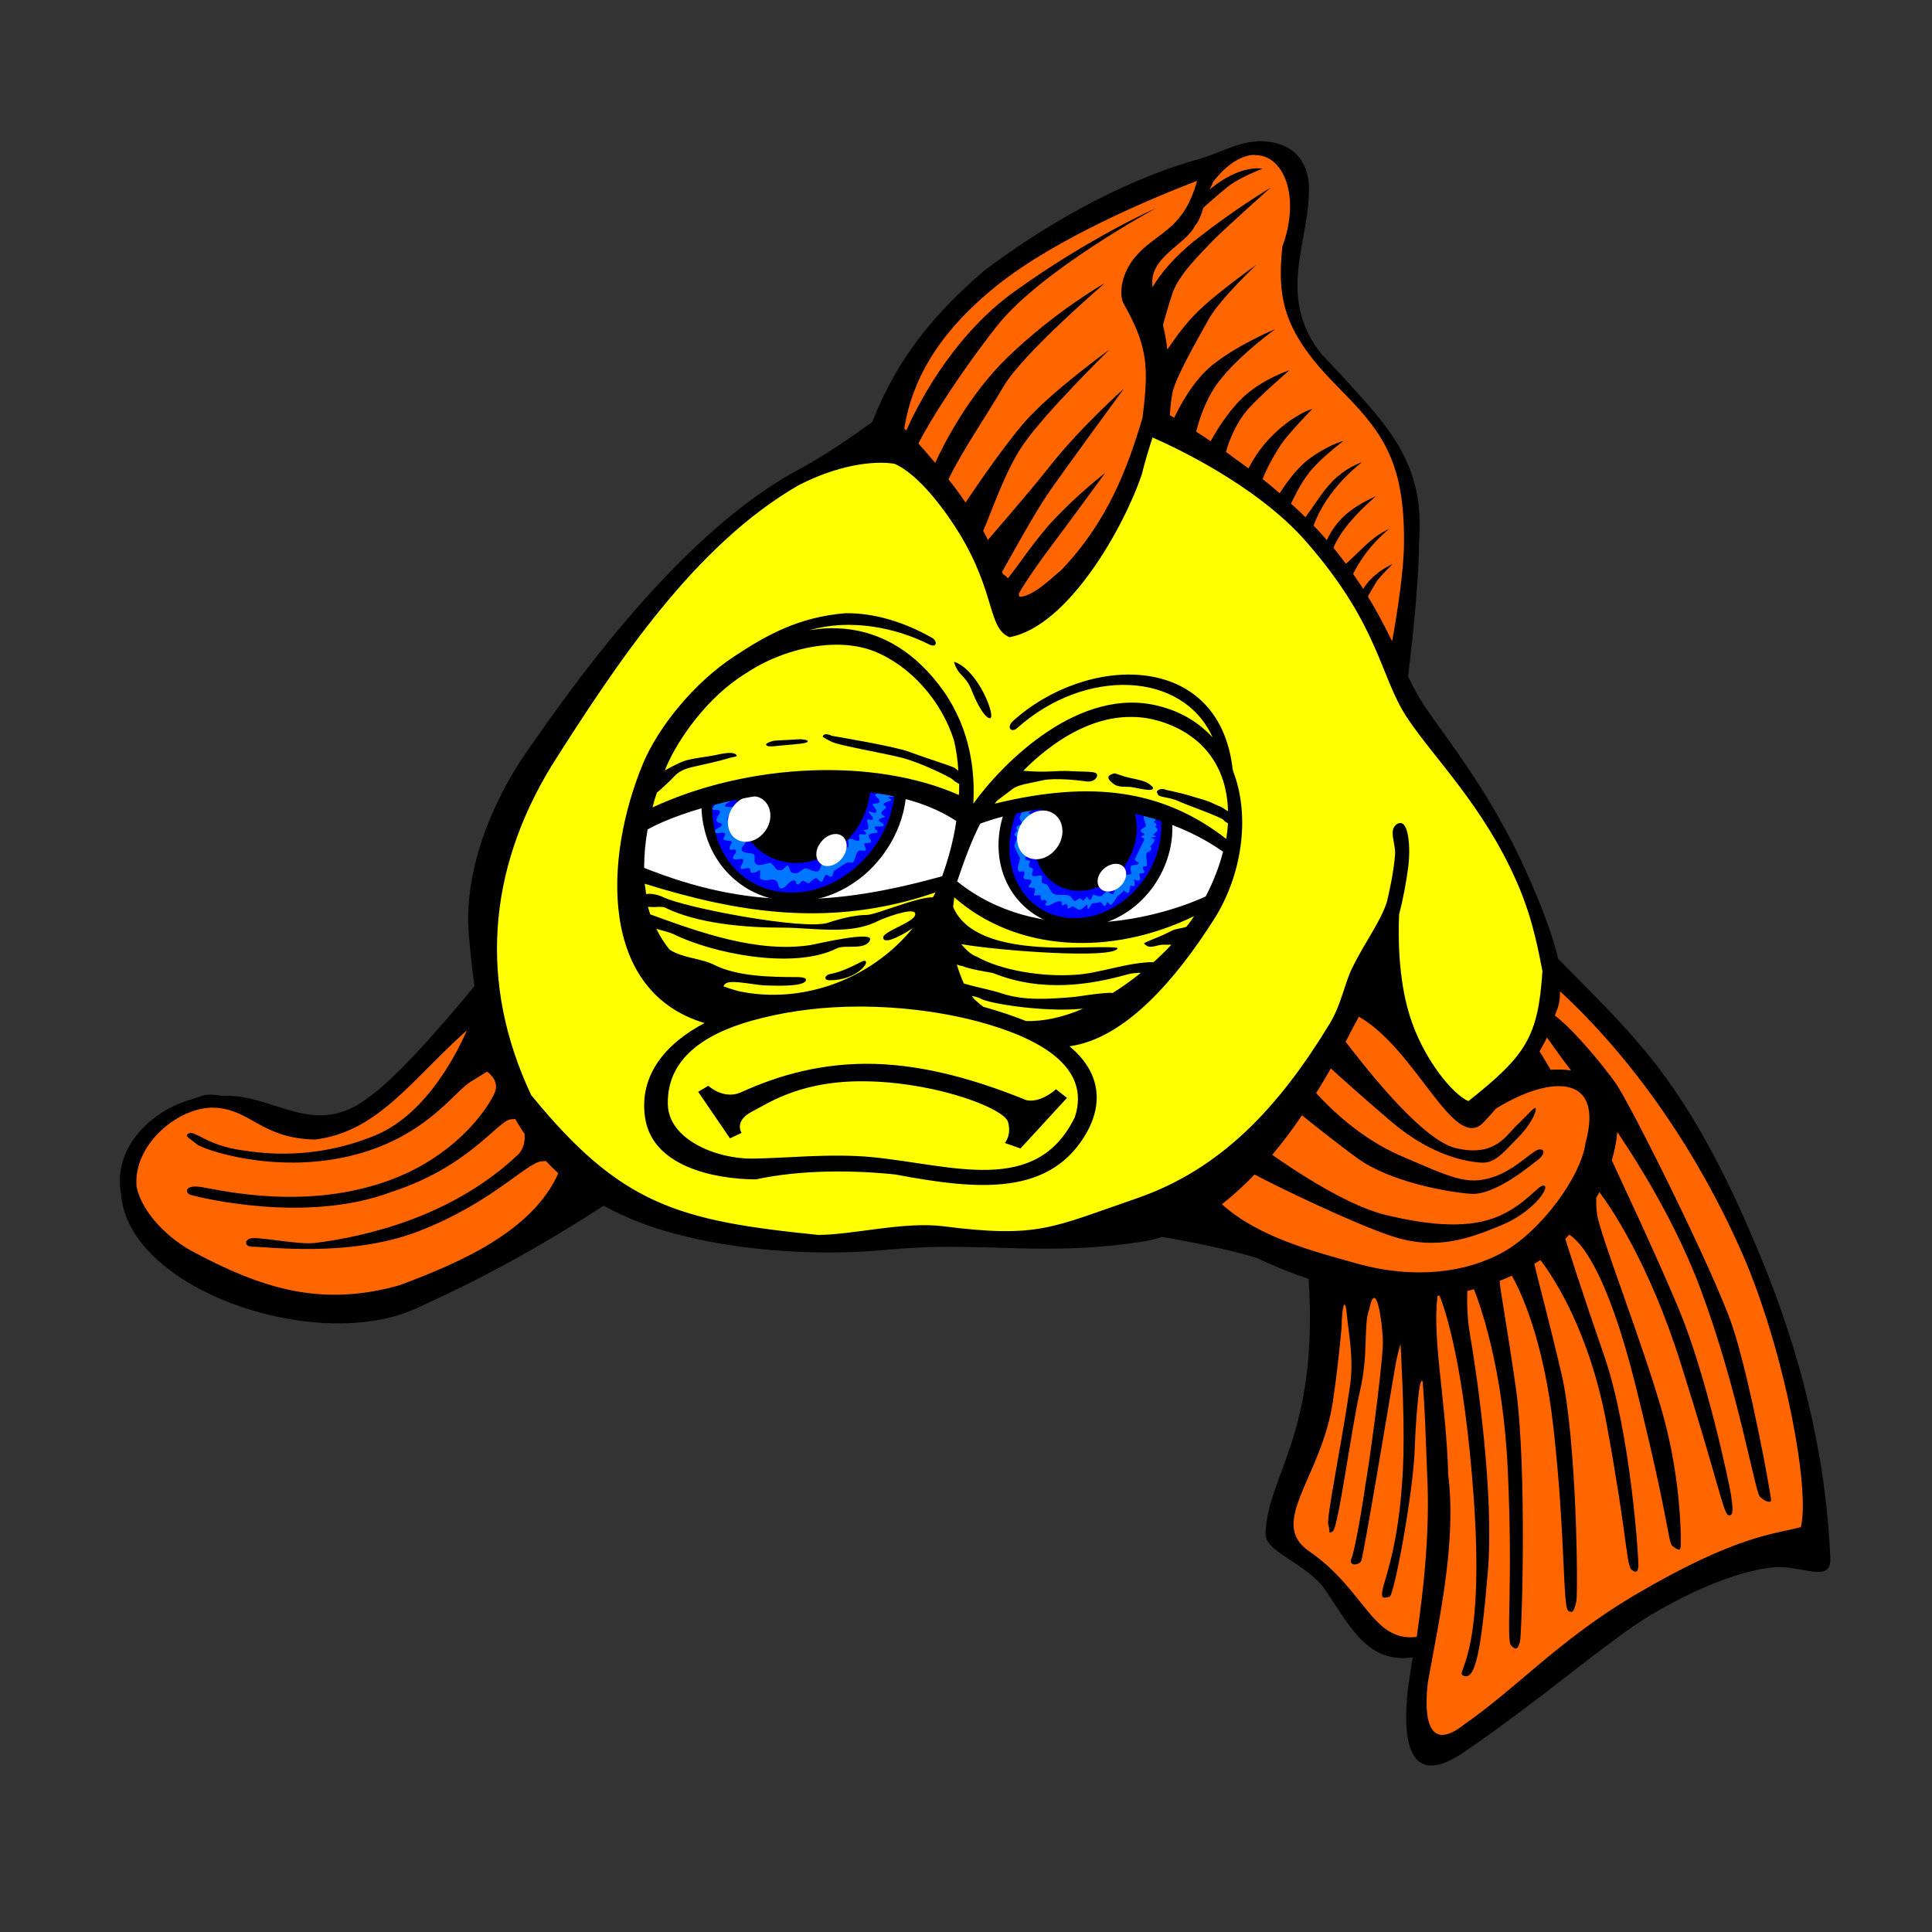 <?xml version="1.0" encoding="utf-8"?>
<!-- Generator: Adobe Illustrator 22.1.0, SVG Export Plug-In . SVG Version: 6.00 Build 0)  -->
<svg version="1.1"
	 id="svg2" inkscape:version="0.48.2 r9819" sodipodi:docname="—Ä–∏–±–∫–∞.svg" xmlns:cc="http://creativecommons.org/ns#" xmlns:dc="http://purl.org/dc/elements/1.1/" xmlns:inkscape="http://www.inkscape.org/namespaces/inkscape" xmlns:ns1="http://sozi.baierouge.fr" xmlns:rdf="http://www.w3.org/1999/02/22-rdf-syntax-ns#" xmlns:sodipodi="http://sodipodi.sourceforge.net/DTD/sodipodi-0.dtd" xmlns:svg="http://www.w3.org/2000/svg"
	 xmlns="http://www.w3.org/2000/svg" xmlns:xlink="http://www.w3.org/1999/xlink" x="0px" y="0px" viewBox="0 0 125 125"
	 style="enable-background:new 0 0 125 125;" xml:space="preserve">
<rect x="0" y="0" width="125" height="125" fill="#333333" stroke="none"/>
<style type="text/css">
	.st0{fill:#FF6600;stroke:#000000;}
	.st1{fill:#FFFF00;stroke:#000000;}
	.st2{fill:#FFFFFF;stroke:#000000;}
	.st3{fill:#0000FF;}
	.st4{opacity:0.465;fill:#00FFFF;enable-background:new    ;}
	.st5{fill:#FFFFFF;}
</style>
<sodipodi:namedview  bordercolor="#666666" borderopacity="1.0" id="base" inkscape:current-layer="g4109" inkscape:cx="311.61224" inkscape:cy="754.3246" inkscape:document-units="px" inkscape:guide-bbox="true" inkscape:pageopacity="0.0" inkscape:pageshadow="2" inkscape:window-height="746" inkscape:window-maximized="1" inkscape:window-width="1366" inkscape:window-x="1280" inkscape:window-y="0" inkscape:zoom="1.3484869" pagecolor="#ffffff" showgrid="false" showguides="true">
	</sodipodi:namedview>
<g id="layer1" inkscape:groupmode="layer" inkscape:label="Layer 1">
	<g id="g4109" transform="matrix(.187 0 0 .187 -590.01 264.13)">
		<path id="path4174" inkscape:connector-curvature="0" class="st0" d="M3626.1-1073.2c0,0,28.5,43.4,35.4,44.7
			c6.8,1.2,21.1-13.6,21.1-13.6s11.2-20.5,11.2-27.3c0-6.8-1.2-9.3,0-6.8c1.2,2.5,54,42.2,72.6,109.2c18.6,67,16.1,89.3,16.1,89.3
			s-32.3,0.6-78.8,34.7c-46.5,34.1-51.5,42.8-54.6,37.2c-3.1-5.6,0.6-35.4-1.9-36c-2.5-0.6-11.8,1.9-19.8-8.1
			c-8.1-9.9-19.2-23.6-25.4-27.9c-6.2-4.3,0-15.5,5.6-38.5s5-58.3,5-58.3s-34.1-10.5-41.6-14.9c-7.4-4.3-5.6-6.8-2.5-8.7
			s32.3-22.3,44.7-47.1C3625.5-1070.1,3626.1-1073.2,3626.1-1073.2L3626.1-1073.2z"/>
		<path id="path4166" inkscape:connector-curvature="0" sodipodi:nodetypes="cssscsccccssscssc" class="st1" d="M3455.6-1261.1
			c0,0-49.6,22.3-74.4,54.6c-24.8,32.3-73.2,96.8-58.3,140.2c14.9,43.4,18.6,64.5,62,75.7c43.4,11.2,89.3,6.2,89.3,6.2
			s59.5,8.7,89.3-12.4c29.8-21.1,65.7-71.9,65.7-71.9l28.5,39.7l8.7,1.2l16.1-16.1c0,0,17.4-28.5,1.2-62
			c-16.1-33.5-37.2-53.3-44.7-73.2c-7.4-19.8-18.3-37.9-48.4-64.5c-16-14.2-36-24.8-36-24.8s-29.8,63.3-40.9,67
			c-11.2,3.7-16.1-6.2-24.8-27.3C3480.4-1249.9,3455.6-1261.1,3455.6-1261.1L3455.6-1261.1z"/>
		<path id="path4170" inkscape:connector-curvature="0" class="st0" d="M3459.9-1261.1c2.5-2.5,6.2-37.8,44-59.5
			c37.8-21.7,80.6-40.3,80.6-40.3s17.4-3.7,18.6,8.1c1.2,11.8-7.4,45.3,1.2,55.2c8.7,9.9,34.1,31.6,37.2,54
			c3.1,22.3-2.5,64.5-2.5,64.5s-19.2-41.6-39.7-57.1c-20.5-15.5-46.5-30.4-46.5-30.4s-6.2,31.6-20.5,46.5
			c-14.3,14.9-28.5,21.7-28.5,21.7s-5.6-23.6-18.6-38.5C3472.3-1251.8,3459.9-1261.1,3459.9-1261.1L3459.9-1261.1z"/>
		<path id="path4168" inkscape:connector-curvature="0" class="st2" d="M3374.9-1128.4c0,0,30.4-14.9,63.9-13.6
			c33.5,1.2,52.1,11.8,52.1,11.8s34.7-8.7,53.3-5s37.8,17.4,37.8,17.4l-7.4,18c0,0-29.2,11.8-48.4,9.9c-19.2-1.9-44-15.5-44-15.5
			s-39.1,8.1-55.8,7.4s-53.3-12.4-53.3-12.4L3374.9-1128.4z"/>
		<path id="path4176" class="st3" d="M3428.8-1142c-12.7,0.1-22.9,2.9-29.3,5.1c-0.4,15,7.4,28.5,20.4,33.1
			c16.9,6,36.3-5.2,43.2-24.9c1.2-3.4,1.9-6.8,2.3-10.2c-5.9-0.6-14.7-1.4-27.2-2.6C3435-1141.8,3431.8-1142,3428.8-1142z"/>
		
			<path id="path4208" inkscape:connector-curvature="0" sodipodi:nodetypes="ccccccccccccccccccccccccccccccccccccccccccccccccccccccccccccccccccccccccccccccccccc" class="st4" d="
			M3404.1-1137.1c0.9,0.5,3.9,0.4,4.3,1.2c0.2,0.5-3.3,1.9-2.2,2.5c0.5,0.3,3.6-0.1,3.6,0.6c0,1.2-3.9,2.3-2.8,4.5
			c0.3,0.6,4.5,0.4,3.9,1.6c-2.4,4.8,1.5,3.4,2.2,5c0.6,1.2-2,2-1.2,3.6c0.5,0.9,3,0.7,3.9,1.1c1.1,0.6-0.4,2.9,1.2,3.7
			c1.5,0.7,5.5-1.4,5-0.3c1.4,0.7,1.2,2.6,3.6,2.2c0.3-0.1,1.8-1.7,2-1.6c1,0.5,0.5,2.1,1.6,2.5c2,0.7,2.6-0.6,4.2-1.4
			c1-0.5,3.1,1.3,4.7,0.9c1-0.2,1-2.9,1.9-2.9c0.6,0,1.7,1.6,2.3,0.3c0.3-0.6-0.5-2.9,0.2-3.3c0.8-0.4,2,0.6,2.8,0.2
			c1-0.5-0.5-2.5,0.3-2.9c0.8-0.4,2,0.7,2.8,0.3c0.9-0.4-0.3-2.4,0.5-2.8c1.1-0.5,2.5,0.9,3.4,0.5c0.6-0.3-0.3-1.9,0.3-2.2
			c0.5-0.2,1.9,0.4,2.2-0.2c0.2-0.5-0.9-0.9-0.9-1.2c0-0.2,1.4-0.1,1.6-0.5c0.4-0.8-0.6-2.5-0.3-3.1c0.3-0.6,1.5,0.5,1.9-0.2
			c0.5-1-1.7-2.1-1.4-2.6c0.2-0.4,2.3,0.8,2.6,0.2c0.5-1.1-1.5-2.3-1.2-2.8c0.3-0.5,3.1,0.2,2.2-1.6c-0.3-0.6-1.4-1.1-1.4-1.7
			c0-0.4,3-0.4,2.3-1.7c-0.1-0.3-1.8-0.7-1.6-1.2c0.9-1.8,5.3,0.7,5.7,1.6c0.5,0.9-1.2,0.7-1.2,1.1c0,0.2,2.2,0.9,0.9,0.9
			c-3.1,0-0.5,0.7-0.5,1.2c0,0.2-2.4,0.8-2.6,1.2c-0.3,0.6,0.8,0.8,0.8,1.2c0,0.9-3.2,1.8-0.6,3.1c1,0.5-1.9,0.6-1.9,1.4
			c0,0.6,1.7,1.1,1.7,1.7c0,1.2-4.8-0.5-2.6,1.7c1.6,1.6-1.3,0.6-2.5,1.7c-0.9,0.9,2.5,2.8-0.6,2.8c-2.3,0-0.1,1.4-0.6,2.5
			c-0.3,0.5-1.9-0.1-2.3,0.2c-0.9,0.5-1.4,3-1.9,3.9c-0.3,0.5-1.7-0.1-2.2,0.2c-0.5,0.2-4.3,2.7-4.5,2.9c-0.4,0.4-0.2,1.5-0.8,1.9
			c-0.8,0.4-1.3-0.6-1.9-0.6c-0.5,0-1.1,2-1.4,2.3c-0.7,0.7-1.6-1.4-2.3-1.1c-3.3,1.7-1,2.5-4.2,0.9c-0.6-0.3-1.4,1.6-2.2,1.2
			c-0.5-0.2-0.2-1-0.6-1.2c-1.9-1-3.5,3.4-5.3,2.5c-0.9-0.5-0.4-2.1-1.4-2.6c-2.2-1.1-2.1,0.6-5.3-0.5c-0.6-0.2,0.2-3.1-0.3-3.1
			c-0.4,0-1,0.7-1.6,0.8c-3,0.4-0.8-0.8-2-1.4c-0.7-0.4-2.2,0.4-2.8,0.2c-1-0.5,1.5-2.9,0.5-3.4c-0.6-0.3-2.9,0.5-3.3-0.2
			c-0.4-0.9,1.4-1.9,0.9-2.9c-0.2-0.5-1.4,0-1.9-0.2c-0.8-0.3,0.5-2.2,0.5-2.5c0-0.9-2.4-0.3-2.8-1.1c-0.3-0.6,0.8-1.3,0.5-1.9
			c-0.5-0.9-3.2,0.3-3.6-0.5c-0.5-1.1,2.5-1.7,2.5-2.6c0-0.7-1.4-0.5-1.7-1.1c-0.8-1.5,1.5-2.6,0.9-3.7c-0.3-0.7-2.2,0-2.5-0.6
			c-0.2-0.4,1.2-1.8,1.4-2.2c0.3-0.6-1.9-0.9-1.4-1.4C3402.2-1136.8,3405-1137.2,3404.1-1137.1"/>
		<g id="g4087" transform="translate(4614.5)">
			<path id="path4089" inkscape:connector-curvature="0" d="M-1149.7-1138.5c-0.5,5.4-2.2,10.9-5.2,16c-5,8.5-12.6,14.5-20.6,17.2
				s-16.5,2.2-23.5-1.8c-7-4-11.7-10.9-13.3-19.2c-0.7-3.6-0.9-7.4-0.4-11.2c-1.4,0.4-2.7,0.8-3.9,1.1c-0.2,3.3,0,6.6,0.7,9.7
				c1.8,9,7.1,17.1,15.6,22c8.5,4.8,18.3,5.2,27.1,2.3c8.8-3,16.7-9.3,21.9-18.2c3.3-5.6,5.1-11.6,5.5-17.5
				C-1147.1-1138.2-1148.2-1138.4-1149.7-1138.5L-1149.7-1138.5z"/>
			<path id="path4091" inkscape:connector-curvature="0" d="M-1182.1-1142.6c-8.1,0-15.5,0.8-21.8,1.9c-2,9.7,1.7,19.5,9.9,24.2
				c10.7,6.1,25,1.2,32-10.8c2.6-4.5,3.8-9.3,3.8-14c-5.3-0.5-11.5-1-18.4-1.2C-1178.4-1142.5-1180.3-1142.6-1182.1-1142.6
				L-1182.1-1142.6z"/>
			
				<path id="path4093" sodipodi:cx="-455.20905" sodipodi:cy="-189.11702" sodipodi:rx="111.97655" sodipodi:ry="181.18187" sodipodi:type="arc" class="st5" d="
				M-1195.2-1124.2c-3,3.4-7.6,4-10.4,1.3c-2.7-2.7-2.6-7.6,0.4-11.1s7.6-4,10.4-1.3C-1192-1132.5-1192.2-1127.6-1195.2-1124.2z"/>
			
				<path id="path4095" sodipodi:cx="-455.20905" sodipodi:cy="-189.11702" sodipodi:rx="111.97655" sodipodi:ry="181.18187" sodipodi:type="arc" class="st5" d="
				M-1167.9-1115.7c-2,2.7-5.4,3.7-7.4,2.2c-2.1-1.5-2.2-4.8-0.1-7.5c2-2.7,5.4-3.7,7.4-2.2
				C-1166-1121.8-1165.9-1118.4-1167.9-1115.7z"/>
		</g>
		<path id="path4180" class="st3" d="M3526.1-1136.7c-9.8,0.1-18,2.6-22.9,4.3c-4,16.7,3.1,33.4,16.8,38.4
			c14.8,5.4,31.7-4.7,37.8-22.6c1.5-4.4,2.2-8.9,2.2-13.2c-5.5-1.9-13.5-4.2-23.5-6.1C3533-1136.5,3529.4-1136.7,3526.1-1136.7z"/>
		<path id="path4230" inkscape:connector-curvature="0" class="st4" d="M3511.3-1133c2.5,0.9-0.2,0.9-0.2,2c0,0.2,1.5,0.2,1.8,0.7
			c0.3,0.6-1.1,1.7-1.3,2.2c-0.4,0.7,1,0.6,0.7,1.3c-0.4,0.7-2.6,1.6-2.6,2.4c0,0.4,1.6,0.3,1.8,0.7c0.3,0.7-1.3,4-1.8,4.8
			c-0.2,0.3,1.7,0.4,0.4,2.9c-0.8,1.5,1.1,1.1,1.5,1.5c0,0-0.7,1.3-0.4,1.8c0.3,0.6,1,0.3,1.3,0.9c0.3,0.5-0.8,2,0,2.4
			c0.8,0.4,2.3-0.4,3.1,0c0.3,0.2-0.3,1.7,0,2.2c0.3,0.6,1.1,0.4,1.5,0.7c1,0.5,1.4,2.7,2.6,3.3c1.6,0.8,3.9-0.1,5.5,0.7
			c0.8,0.4,1,1.4,1.8,1.8c0.2,0.1,1.2-0.9,1.8-0.9c0.5,0,0.8,0.9,1.3,0.7c0.3-0.2,0.9-1.3,1.1-1.3c0,0,0.7,1.1,1.1,1.1
			c0.6,0,0.7-1.8,1.1-1.8c0.7,0,1.9,0.9,2.9,0.4c0.3-0.1,1.3-1.5,1.8-1.5c0.5,0,1.6,1.2,2.2,0.9c0.2-0.1,1.5-4.7,2-5.7
			c0.7-1.4,3-0.7,4.2-1.3c0.3-0.1-0.8-2.3,0.2-2.9c0.4-0.2,2.4-0.1,2.4-0.9c0-0.3-1.6-0.7-1.3-1.3c1.1-2.3,1.5-3.3,3.1-6.4
			c0.5-1-0.9-1-0.9-1.3c0-0.5,1.1-0.4,1.1-0.9c0-0.5-1.3-0.6-1.3-1.1c0-0.8,1.4-1.1,1.8-1.8c0.3-0.6-2.5-3.9,1.1-5.7
			c1.3-0.6,1.9,2.5,2.2,3.1c0.4,0.8-0.9,1.3-0.7,1.3c0.4,0,1.6,1,0.9,1.3c-0.8,0.4,1.3,0.9,0.2,2c-0.2,0.2-1.1,0.9-1.1,1.1
			c0,0.3,1.4,0.3,0.7,0.7c-0.2,0.1-1.5,0.2-1.5,0.4c0,0.1,1,0.2,1.1,0.4c0.4,0.8-1.3,2.6-1.5,2.4c-0.1-0.1,0.8,0.6,0.4,1.3
			c-0.3,0.7-1.3,0.6-1.5,1.1c-0.5,1.1,0.4,3.5,0,4.4c-0.3,0.5-1-0.1-1.3,0.4c-0.4,0.8,1.2,1.6,0,2.2c-0.2,0.1-1.3-0.2-1.3,0.2
			c0,0.4,0.5,1.4,0.2,2c-0.3,0.6-1.5,0.2-2-0.2c-0.3-0.3,0.7,2,0,2.4c-0.4,0.2-0.8-0.2-1.1-0.2c-0.4,0-0.3,2.3-0.9,2.6
			c-0.3,0.1-1.3-0.6-1.3-0.7c0-0.8-1.2,1.2-2,1.5c-0.9,0.4-1.9,3.3-2.9,3.3c-0.4,0-0.6-1.1-1.1-0.9c-0.3,0.2-0.3,1.3-0.9,1.3
			c-0.6,0-1-1.7-1.8-1.3c-0.8,0.4-1.9,0.2-2.4,0.4c-0.5,0.3-1.2,2-1.5,2c-0.5,0,0.1-1.5-0.4-1.5c-0.4,0-1.4,1.3-1.8,1.5
			c-1.2,0.6-2-0.5-2.9-0.9c-0.7-0.3-1.2,0.7-1.8,0.7c-0.4,0-0.1-0.8-0.2-1.1c-0.6-1.2-1.3,0.2-1.8,0c-0.5-0.3,0.1-1-0.4-1.3
			c-1.5-0.7-4,1.9-5.3,1.3c-0.7-0.4,0.5-0.8,0.2-1.3c-1-2-2,1.6-2-2.2c0-0.1-2,0.1-2.2,0c-0.5-0.2,0.6-1.5,0.2-2.2
			c-0.3-0.6-2.2-0.3-2.2-0.7c0-0.6,1.3-1.3,0.9-2.2c-0.4-0.9-2.2,0.1-2.6-0.9c-0.3-0.6,0.6-1.3,0.2-2c-0.3-0.7-1.6,0.2-2-0.4
			c-0.8-1.7,1-3.8,0.4-4.8c-0.4-0.7-2-3.7-1.8-4.2c2.1-4.3-0.7-2.3,0.2-4.2c0.1-0.2,0.9-0.5,0.9-0.7c0-0.4-0.7-0.7-0.4-1.3
			c0.4-0.7,1.5-0.6,1.8-1.1c0.4-0.8-0.7-1.2-0.7-1.8c0-1,0.9-2.1,0.9-2.6c0-0.7-1.7-0.6-1.1-1.8
			C3508.1-1134.4,3510.9-1133.2,3511.3-1133L3511.3-1133z"/>
		<g id="g4097" transform="translate(4614.5)">
			<path id="path4099" inkscape:connector-curvature="0" d="M-1106.4-1134.1c-1.8,0.4-3.4,0.7-4.9,1.1c-2.6,6.3-3.2,13-2,19.1
				c1.5,7.6,6,14.5,13.3,18.7c7.3,4.1,15.6,4.5,23,2c7.4-2.5,14.1-7.8,18.5-15.4c3.9-6.8,5.4-14.2,4.5-21.1
				c-1.2-0.4-2.4-0.8-3.8-1.2c0.9,6.5-0.4,13.8-4.2,20.3c-4.2,7.1-10.5,12.1-17.2,14.4c-6.7,2.3-13.7,1.8-19.4-1.4
				c-5.8-3.3-9.6-9-11-15.9C-1110.8-1120-1109.9-1127.4-1106.4-1134.1L-1106.4-1134.1z"/>
			<path id="path4101" inkscape:connector-curvature="0" d="M-1089.1-1137.6c-2.2,0-4.2,0.1-6,0.3c-1.4,1.4-2.7,3.1-3.7,4.9
				c-5.4,9.6-3.1,21.2,5.1,26.1c8.2,4.8,19.3,1,24.7-8.6c3.6-6.4,3.8-13.7,1.1-19.3c-2.7-0.7-5.6-1.4-9-2
				C-1081.6-1137.2-1085.7-1137.6-1089.1-1137.6L-1089.1-1137.6z"/>
			
				<path id="path4103" sodipodi:cx="-455.20905" sodipodi:cy="-189.11702" sodipodi:rx="111.97655" sodipodi:ry="181.18187" sodipodi:type="arc" class="st5" d="
				M-1094.3-1118.4c-3.2,3.7-8.1,4.3-11.1,1.4c-2.9-2.9-2.7-8.2,0.4-11.8c3.2-3.7,8.1-4.3,11.1-1.4
				C-1090.9-1127.3-1091.1-1122-1094.3-1118.4z"/>
			
				<path id="path4105" sodipodi:cx="-455.20905" sodipodi:cy="-189.11702" sodipodi:rx="111.97655" sodipodi:ry="181.18187" sodipodi:type="arc" class="st5" d="
				M-1071.1-1106.5c-1.9,2.3-5.1,3.2-7,1.9c-2-1.3-2-4.2-0.1-6.5c1.9-2.3,5.1-3.2,7-1.9C-1069.3-1111.8-1069.2-1108.9-1071.1-1106.5
				z"/>
		</g>
		<path id="path4172" inkscape:connector-curvature="0" class="st0" d="M3320.3-1066.4c0,0-32.9,42.8-50.9,43.4
			c-18,0.6-34.7-12.4-44-9.9c-9.3,2.5-36,20.5-24.2,40.3c11.8,19.8,39.1,31.6,62.6,32.9c23.6,1.2,89.3-24.2,89.9-38.5
			c0.6-14.3-16.1-24.8-22.9-39.1C3324.1-1051.5,3320.3-1066.4,3320.3-1066.4L3320.3-1066.4z"/>
		
			<path id="path4107" inkscape:connector-curvature="0" sodipodi:nodetypes="ccscccssccccccsssscccsccccscccscsccccscccscccccsccccccccccccscsccscsccscsccscsccsscsccsscscccscsccccccscccsscsccscscscscsccscsccscsccccccscccscccsccssscccccccccccccscccccscscccscsscsscccccsscscsssccccsssssscccccsscscscssscssssccccsssssscsccsssccsssssscsscccssccccscccssscccscssssscccccsscccscssscccsssssccssssccccsccccccccccccccccccccccscssccsscsccsscsccssssccsccssccscsscccsscsscccsccscccsccccscscccsssccsscssccssssssccsscsssccccsscssscssssssccccsssscccscsccccccccscccccssscccccscccccscsccccccccscccscscc" d="
			M3591.6-1363.6c-0.6,0-1.3,0-1.9,0.1c-6.8,0.4-12.6,4-19.5,6c-28.6,8-55.6,24.4-74.7,38.8c-16.6,14.4-29.7,29.5-38.6,52.3
			c-9.1,6.5-16.7,11.6-24.3,15.8c-43.1,22.4-82.3,79.8-94.8,97.6s-22.5,42.1-20.4,64.6c0.5,5.8,1.1,11.5,1.9,17.1
			c-6,7.4-25.6,30.8-36.5,38.4c-19.1,14.9-32.6-1.3-50.8-0.4c-17.5-1.1-38.6,14.4-35,33.8c2.3,33.2,67,55.1,101.3,40.1
			c14.3-6.5,35.9-16.6,65.7-35.9c5.1,2.8,10.7,5.3,17,7.4c24.3,8.1,55.5,10.2,80.4,7.9c16.7-1.5,23.2-1,29.1-1
			c12.9,0,34.3,2.1,59.5-1.8c2.4-0.4,4.8-0.9,7.2-1.7c7.7,1.3,22.5,4.1,32.9,7.3c6,2.9,12,5.3,17.8,7.2
			c3.5,53.7-14.1,67.7-14.9,87.9c-0.3,6.4,11.7,9.4,19.5,18.1c9.2,12.8,14.8,27.2,31.4,25c-0.5,3.5-1.1,7-1.6,10.5
			c-2.3,20.2,1,35.2,20,21.8c5.4-3.6,12.2-8.6,19.6-14.1c14.8-11,33.1-26.2,44.4-32.9c16.3-9.7,31.5-15.4,42.4-16.5
			c10.2-0.8,20.1,5.9,19.7-3.3c-1.6-37-10.8-71.8-23.8-103.4c-25.5-62-43.5-76.2-70.4-103.9c-1.6-7-4.8-16.1-10.4-28.7
			c-12.4-28.1-27.8-46.8-36.1-59.1c-1.8-2.7-3.5-6-5.4-9.8c0.3-2.5,3.8-30.3,3.8-46.5c2.2-27.3-11-40.4-27-57.8
			c-25-22.6-11.4-43-11.1-63.2C3608.5-1358,3600.9-1363.5,3591.6-1363.6L3591.6-1363.6z M3589.6-1358.8c9.7,0.1,15.6,14.3,9.2,31.7
			c-1.9,18.5,0.6,29.8,19.4,48.7c14.2,14.4,23,24.4,22.7,53.7c0,9.2-2.3,24.2-4.1,34.1c-2.4-4.8-5.1-10.1-8.4-15.5
			c0.9-1.5,2.1-3.6,2.8-4.8c0.9-1.7,5.8-6.4,5.8-6.4s-2.8,1.1-5.8,3.6c-2.2,1.8-3.7,3.8-4.4,5c-1.1-1.7-2.3-3.5-3.5-5.2
			c1.4-2.8,5-9.4,12.5-15.6c-6.7,3.2-9.9,7.7-15,12.1c-1.4-1.8-2.8-3.7-4.3-5.5c1.2-3.1,4.6-9.1,14.7-17.9c-8.9,4.1-13.5,8-17,15.2
			c-0.8-0.9-1.6-1.8-2.4-2.7c-0.7-0.8-1.5-1.6-2.2-2.3c1.6-4.4,5.9-13.3,16.8-22c-10.8,4.2-14,11.6-19.6,19.1
			c-1.6-1.6-3.3-3.2-5-4.7c1.3-2.8,3.6-7.2,5.8-10.1c4.1-5.5,12.4-11.6,12.4-11.6s-4.8,1.1-11.5,5.9c-4.9,3.5-8.8,9.4-10.6,12.2
			c-2-1.7-3.9-3.3-5.9-4.9c1.4-3.8,4.2-8.7,6.3-11.9c2.7-4,10.9-12.4,10.9-12.4s-5.9,1.6-13.2,8.6c-5.3,5.1-7.6,9.6-8.9,12
			c-2.7-2-5.3-3.9-7.8-5.7c0.9-3.2,3.1-9.4,7.2-14.3c3.6-4.3,14.8-14,14.8-14s-9.7,3.2-16.4,9.7c-5.3,5.1-9.4,12.2-10.9,14.9
			c-1.7-1.2-3.4-2.3-5-3.3c0.9-3.7,3.2-11.3,7.8-17.3c7.1-9.3,19.6-18.2,19.6-18.2s-11.8,4.8-21,11.8c-7.5,5.7-12.4,15.5-14,18.9
			c-0.5-0.3-1-0.6-1.5-0.9c0.1-2.3,0.4-5.2,0.9-7.8c1.1-5.4,8.6-18.3,12.4-25.2c3.8-7,16.7-19.1,16.7-19.1s-12.9,9.1-19.9,15.8
			c-4.8,4.6-8.6,10.1-11,13.6c-0.3-3-0.8-5.7-1.5-8.5c0.8-2.9,1.9-6.7,3.1-10.4c2.1-7,10.2-14.5,13.4-18
			c3.2-3.5,20.7-19.1,20.7-19.1s-12.1,7.2-25.2,17.5c-8.4,6.5-13.3,12.9-15.6,16.9c-1.5-10.4,11.4-14.5,14.7-21.3
			c1.3-1.4,2.1-3.7,2.9-6.2c2.8-2.5,8.2-7.3,10.3-8.6c4.5-2.8,10.2-4.9,10.2-4.9s-2.3-0.5-6.2,0.5c-4.4,1.1-9.4,4.3-12.1,6.7
			c0.4-0.9,0.8-1.8,1.2-2.7c4.9-6.3,9.9-9.1,14.1-9.3C3589.3-1358.8,3589.4-1358.8,3589.6-1358.8L3589.6-1358.8z M3569.3-1349.9
			c-4.4,16.1-12.6,17.4-19.8,24.6c-7,6.9-7.1,15.1-5.7,17.7c8.4,14.9,8.9,21.9,6.6,39.8c-5.2,17.5-12.1,35.9-28.1,52.6
			c-3.1,2.5-9.8,9.3-14.5,9.2c0-0.4-0.3-0.8-0.1-1.2c2.3-4.2,8.3-12.6,11.8-17.2c3.5-4.6,18-24.4,18-24.4s-8.7,6.6-17.6,16
			c-6.7,7.1-12.4,16-16.1,20.5c-0.4-1.1-1.6-1-2-2.2c3.3-5.9,11.5-20.7,15.6-26.7c5.1-7.5,26.6-36.8,26.6-36.8s-15,13.4-25.2,26.3
			c-8.3,10.5-18.2,21.7-21.9,26.1c-0.1-0.2-0.2-0.4-0.3-0.7c-0.4-0.8-0.8-1.7-1.3-2.5c2.4-5.2,7.5-20.7,13.9-29.9
			c7.8-11.3,29.8-32.8,29.8-32.8s-20.1,14.5-29.3,25c-7.1,8.2-16.6,22.1-20.5,27.9c-1.9-2.8-3.9-5.5-5.9-8
			c4-8.7,13.8-23.1,18.9-31.9c6.4-11.3,35.2-36,35.2-36s-17.2,9.7-33.8,25.8c-13.3,12.9-22,30-24.9,36.4c-2.1-2.5-4-4.7-5.8-6.7
			c3.7-7.5,14.5-24.6,27.2-40.7c15-19.1,55.1-40.8,55.1-40.8s-23.1,10.2-49.2,29c-22.2,16-34.2,41-37.3,48c-0.2-0.2-0.5-0.5-0.7-0.7
			c3.7-23.4,19.2-39.1,32.2-49.6C3520.7-1330.1,3553-1343.6,3569.3-1349.9L3569.3-1349.9z M3553.9-1261.1c5.7,2.5,35.7,16,53.2,36.1
			c25.5,29.2,25.3,46.4,34.9,60.9c9.4,14.1,26.3,30.4,37.8,56.5c6,13.5,7.8,25.5,9,31.1c-1.5,22.9-5.7,29.2-25.6,45
			c-5.1-2-15.7-14.4-20.4-29.8c-4-13-3.9-27.9-3.6-34.7c1.4-5.5,2.4-10.8,3.1-16c1-6.9,0.3-18-3.9-15.3c-3,2.2-0.3,6.4-0.6,10.6
			c-0.5,6.4-2.2,13.7-2.8,16.2c-2.1,6.8-7.6,13.9-12,22.9c-2.8,5.7-3.7,12.5-7.8,19.3c-17.5,28.8-37.5,50.4-66.9,60.5
			c-29.4,10.1-33.9,13.8-66.9,9.6c-13.4-1.7-31.3,3-43.2,3c-48.6-4.9-68.3-10.4-99.3-48.4c-18.2-38.7-15-77.7,7-113.8
			c23-36.3,49.8-76.5,85.4-97.1c13.5-7,26-8.7,33.3-7.5c8.6,3.7,18,16.8,22.4,24c12.7,20.8,9.8,32.8,17.4,36
			c20.4-3.7,39.8-38.4,45.8-56.4C3551.4-1253.2,3552.7-1257.4,3553.9-1261.1L3553.9-1261.1z M3447.7-1200.3
			c-16.2,1.3-27.4,7.6-38.3,14.8c-14.6,9.5-26.6,25-31.7,37c-13.8,33.1-15.3,79.1,21.2,90c-13.3,7-22.7,17.9-20.6,32.6
			c2.4,16.9,23.6,21.4,38.3,21.5c15.3-3.3,33.1-3.3,48.3-1.7c28.7,5.4,54.1,7.8,66.6-15.2c5.2-9.8,4.3-20.4-6.4-29.2
			c0.1,0,0.2,0,0.3,0c19-2.7,36.6-23.1,49.9-44.1c9.4-14.9,12.6-35.2,6.5-51c-0.2-0.7-0.3-1.2-0.3-1.7c-5.3-40-50.5-38.7-76-15.6
			c-2.3,2.3-0.3,4.1,1.6,2.3c23.6-21,57.3-19.7,67.6,3.3c-4.5-4.9-10.5-8.8-18.3-10.8c-27.6-7.4-54.3,19.5-64.5,33.7
			c0.9-16-3.2-31.2-14-43.7c-10-11.7-22.1-17.2-35.4-17c-2.4,0-4.9,0.3-7.4,0.7c14.1-4.1,29.8-1,41.5,4.9c2.7,1.4,3.1-1.2,0.8-2.4
			C3468-1197.2,3457.8-1200.4,3447.7-1200.3L3447.7-1200.3z M3444.6-1189.4c4.5,0,8.9,0.7,12.8,2.2c12.7,5,23.5,17.2,27.8,30.9
			c0.8,3.4,1.3,6.9,1.5,10.5c-0.6-0.5-1.3-1.1-2-1.3c-1.6-0.7-10.1-3.4-14.9-5.2c-4.8-1.9-27-5.6-27-5.6s-0.4-0.4-1.7-0.5
			c-1.3-0.1-1.3,0.9-1.3,0.9s0.5,0.4,3.1,1.7c2.6,1.3,17.5,3.8,24.2,5.5c6.7,1.7,17.1,6.9,17.6,7.5c0.3,0.4,1.4,1.1,2.3,1.6
			c0,1.3,0,2.6-0.1,3.8c-29.1-12.9-72.6-11.2-106,4.3c0.4-1.7,0.9-3.4,1.5-5.1c0.6-0.4,4.8-4.3,5.6-5.2c0.8-0.9,2.4-2.7,6.4-3.6
			c4-0.9,10.3-2.3,12.4-3c2-0.7,3.8-0.5,3.1-1.3c-0.7-0.8-2.8-0.9-6.3-0.1c-3.5,0.8-9.4,1.3-12.2,2.4c-2,0.8-4.8,2.3-6.2,3.1
			c0.1-0.4,0.3-0.7,0.4-1.1c4-9.5,14.2-24.3,27.6-32.5C3422.2-1185.5,3433.9-1189.4,3444.6-1189.4L3444.6-1189.4z M3485.2-1183.5
			c1.3,4.8,4,4.6,6,9.6c3.7,9.4,6.7,11.1,6.9,9.3C3498.4-1167.8,3492.6-1181.2,3485.2-1183.5z M3545.9-1164.4c0.3,0,0.6,0,0.9,0
			c3.1,0,6.3,0.5,9.4,1.4c15.9,4.8,23.5,16.7,23.8,31.2c-0.5-0.3-1.1-0.6-1.6-1c-1.1-0.8-1.2-0.5-3.6-1.7c-2.4-1.2-4.4-1.5-7.8-2.6
			c-3.4-1.1-8.6-2-9.1-2.3c0,0-1.2-0.3-2,0.3c-0.8,0.5-0.5,0.7-0.1,1.6c0.4,0.9,4.3,0.9,7,2.2s14.9,5.5,15.7,6.6
			c0.4,0.5,1,0.8,1.5,1.1c-0.1,1.8-0.3,3.6-0.6,5.4c-21.8-17-46.5-20.4-80.1-12.2c0.3-0.4,0.6-0.8,0.9-1.1l5.3-4
			c2.1-1.6,6.3-2,10.5-3c4.2-0.9,12.2,0,15,0.4c2.8,0.4,4.2-1.7,3.6-2.6s-3.4-0.7-7.8-0.9c-4.4-0.3-5.2,0-9.5,0.1
			c-2.9,0.1-6.3-0.1-8.1-0.3C3519.5-1156.2,3532.5-1164.3,3545.9-1164.4L3545.9-1164.4z M3432-1156.7l-9,0.5c0,0-3.5,0.8-2.7,1.6
			c0.8,0.8,3.9,0.1,7.1-0.1c3.2-0.3,7-0.5,7.2-1.2S3432-1156.7,3432-1156.7L3432-1156.7z M3540.7-1144.9c0,0-1.7,0.4-2,1.1
			c-0.3,0.7,0.4,1.6,1.9,2.7c1.5,1.1,4.4,0.8,5.6,0.9s6.6,1.5,7.5,0.9c0.9-0.5,0.1-1.1-1.1-2c-1.2-0.9-4-1.5-6.4-2
			C3543.7-1143.8,3541.2-1144.9,3540.7-1144.9L3540.7-1144.9z M3441.1-1139.1c16.7-0.1,33,2.8,44.9,10.7c-0.9,6.4-2.8,13.4-4.9,19.1
			c-37.6,10.5-66.9,11.6-103.1-2.9c0-4.4,0.4-8.9,1.2-13.3C3391.8-1132.4,3416.7-1139,3441.1-1139.1L3441.1-1139.1z M3526-1133.1
			c19-0.2,37.7,5.1,52.3,15.3c-1.3,5.1-3.3,10.3-6,15.5c-19.6,8.9-58.2,17.1-86-5.2c2.4-7.1,5.1-14.5,8-20
			C3504.5-1131.2,3515.3-1133,3526-1133.1L3526-1133.1z M3378.2-1106.7c32.1,10,64.5,15.5,100.6,3c-0.3,0.7-0.6,1.2-0.9,1.7
			c-5.3-0.2-19.8,6.1-22.9,6.1c-4.1,0-9.6,1.4-13.4,2.7c-8,2.7-49.7-5.2-57.1-8.9c-1.5-0.7-4.2-1.4-5.8-1
			C3378.5-1104.7,3378.4-1105,3378.2-1106.7L3378.2-1106.7z M3485.3-1102c21.6,19,54.3,20.5,83,6.5c-0.8,1.2-1.7,2.5-2.7,3.7
			c-1.7,0.6-3.6,0.6-5.1,1.4c-1,0.5-2.1,1-3.1,1.5c-0.8,0.4-6.3,2.5-6.4,2.8c-0.1,0.2,0.3,0.4,0.4,0.5c1.6,1.6,4.2,0,6,0
			c1,0,2,0,3,0c-1.9,2.1-4,4.1-6.1,6c-9.4,0.1-19,4-27.2,4.4c-11,0.8-25.3-1.4-33.9-6.2c-2.3-0.8-3.9-2.6-5.5-4.4
			c13.1,2.3,52.2,5.2,54.1,1.5c0.4-0.8-10.7-0.3-18.9-0.3c-12.8,0-32.8-1.5-38-14.1C3485-1099.8,3485.2-1100.9,3485.3-1102
			L3485.3-1102z M3382.8-1098.7c1.1,0,1.9,0,2.3,0.2c11.2,5.6,27.8,7,40.8,7c11,0,23.1,2.7,33-2.3c2-1,11.8-4.7,12.8-2.8
			c1.4,2.8-11,6.2-11,8.5c0,2.4,5.2,0.1,10.2-3.2c-14.5,17.8-38.3,26.4-60.1,21.8c-1.9-0.5-3.7-1.1-5.4-1.7c0.3-0.5,0.6-0.9,1-1.1
			c2.3-1.2,10.6,0.8,13.8,0.8c2,0,13.8,0.7,13.8-2c0-0.8-2.2-0.9-2.8-0.9c-9.5,0-20.9-0.2-28.9-4.2c-4.8-2.4-10.9-2.3-15.5-5.3
			c-1.8-2.2-3.3-4.6-4.6-7.2c2,0.6,4.3,1.1,5.9,1.8c13.1,6.6,41.5,12.5,56.5,5c2.9-1.5,9.7,0.8,11.5-2.8c1.8-3.6-18.6,1.3-20.4,1.6
			c-18.6,2.9-38.8-4.5-55.6-10.6c-0.3-0.9-0.5-1.7-0.8-2.6C3380.7-1098.6,3381.8-1098.6,3382.8-1098.7L3382.8-1098.7z M3454.2-1080
			c-0.3,0-0.7,0.1-1.2,0.4c-3.8,1.9-7,3.5-11.3,4.3c-1.6,0.9-1.2,2,0.5,2C3451.9-1073.3,3456.5-1080.1,3454.2-1080L3454.2-1080z
			 M3486.2-1078.8c0.5,0.3,1.1,0.5,1.6,0.5c3.5,1.3,7.2,1.8,10.9,2.5c17.1,6.9,34,4,46.8,0.4c1.4-0.4,2.9-0.4,4.4-0.5
			c-3.1,2.5-6.4,4.9-9.8,7c-2.2-0.4-13,1.4-13.6,1.4c-8.4,0.7-16.6,1.3-24.3-1.1c-4.4-1.5-9.1-2.2-13.6-3.6
			C3487.7-1074.3,3486.8-1076.5,3486.2-1078.8L3486.2-1078.8z M3694.9-1069.5c31.9,29.6,52.9,66.6,64.4,93.9
			c13.9,33.7,22.1,78.9,18.9,91.5c-9.2,2.5-22.1,2.7-57.6,23.6c-26,15.4-40.6,32-58.9,44.7c-15.7,12.4-13-10.9-12.5-14.8
			c4.3-23.8,9.8-48.6,7-71.6c-0.7-25.6-5.6-46.5-3.7-61.9c0.2,0,0.5-0.1,0.7-0.1c2.3,5.7,8.6,25.3,11.8,69.6
			c4.2,58.2-7.2,60.7-3.3,62c3.9,1.3,5.9-8.7,8.2-36c2.3-27.1-3.9-69.2-6.2-82.3c-1-5.8-1-11.5-0.9-14.9c0.8-0.2,1.5-0.4,2.3-0.6
			c2.1,5.3,10.1,27.3,11.7,62.4c1.9,40.5-0.7,59,1.2,60.9c1.9,1.9,2.3,0.9,3-1.2c0.7-2.1,2.5-60.4-1.4-88c-3.3-23-5.4-33.4-5.6-37
			c1.4-0.6,2.8-1.1,4.2-1.8c2.7,4.7,10.9,21.3,14.4,52.5c4.2,37.5,3.2,62,5.1,63.4c1.9,1.4,2.1-0.7,2.8-3c0.7-2.3,0.2-56.2-5.1-78.9
			c-4.3-18.4-8.2-32.7-9.4-38.1c0.7-0.4,1.4-0.9,2.1-1.3c4.1,5.3,17,24.3,23,57.2c7.2,39.3,6.7,48.6,8.6,50c1.9,1.4,2.1,0.2,2.3-1.2
			c0.2-1.4-2.5-46.1-12-73.4c-8.3-23.9-12.3-36.9-13.3-39.9c0.5-0.5,0.9-1,1.4-1.5c3.8,2.5,12.9,11.9,23,52.5
			c12.7,51.2,10.9,54.2,13,55.5c2.1,1.4,2.3,1.2,2.5,0.2c0.2-0.9,0.5-22.5-6.2-46.3c-6.7-23.8-21.8-62-22.7-69
			c-0.3-2.2-0.3-4.1-0.3-5.6c0.4-0.7,0.7-1.3,1.1-2c3.8,5,17.3,24.6,28.3,59.7c13,41.2,14.6,51.6,16.4,52.1c1.9,0.5,1.4-3,0.9-6.7
			s-8.6-41.9-18.1-64.6c-8.5-20.3-20.3-45.1-23.2-51.5c0.4-1.5,0.8-2.9,1.1-4.4c0.4-1.8,0.6-3.7,0.8-5.4
			c9.2,13.6,21.1,33.6,28.9,54.6c13,34.9,18.7,69.7,20.4,71.5s3.7,2.3,3.9,1.4c0.2-0.9-7.2-41.9-13.4-60.4
			c-6.2-18.5-35.6-77.5-40.5-84.2c-4.3-6-14.1-18-20.9-23.2C3694.6-1064.9,3694.8-1065.7,3694.9-1069.5L3694.9-1069.5z
			 M3491.4-1067.9c1.1,0.3,2.2,0.5,2.9,0.9c2.9,1.8,22.8,4.9,35.6,3.5c-6.7,2.9-13.5,4.5-19.8,4.3c-2-0.8-4.2-1.6-6.5-2.4
			c-2.8-0.9-5.6-1.8-8.2-2.5c-1-0.7-2-1.6-3-2.5C3492-1067,3491.7-1067.4,3491.4-1067.9L3491.4-1067.9z M3452.3-1064.2
			c14.6,0,29.1,1.9,41.7,5.3c19.9,5.4,38.9,15.2,33,33c-13.4,27.4-42.4,16.5-70.1,13.8c-14.4-1.4-30.1,0.4-41.6,0.5
			c-12.3,0.1-28.9-6.6-29.1-18.8c-0.4-17,14.8-25.5,32.4-29.8C3429.4-1062.9,3440.9-1064.2,3452.3-1064.2L3452.3-1064.2z
			 M3625.3-1060.7c19.9,11.4,32.6,46.5,42.8,36.9c1.5-1.6,3.1-3.3,4.6-5.1c19.6-12,37.5-11.6,31,11.9c-1.6,11.8-15.4,30.3-28.2,37.6
			c-13.1,7.4-31.2,9.6-50.9,4.1c-14.6-4.1-34-9-46.7-20.5c3.9-3.1,7.7-6.5,11.3-10.3c7.2,3.9,34.5,17.1,47.7,21.4
			c15.6,5.1,27.1,0.5,37.6-3.8c10.5-4.3,16.7-12.6,15-13.7c-1.6-1.1-5.9,6.2-15.8,10.5c-9.9,4.3-23.1,3.5-39.5-0.5
			c-14.1-3.5-33.6-17-38.9-20.7c3.6-4.3,7.1-8.9,10.3-13.7c3.1,2.5,10.6,8.6,19.1,14.8c11,8.1,30.9,11.8,39.5,12.4
			c8.6,0.5,21.5-10.7,22.8-11.6c1.3-0.8,3.5-3.5,1.1-3.8c-2.4-0.3-8.1,7-16.7,9.7s-13.7,0.3-31.7-7.5c-14.2-6.1-25.2-17.2-29.2-21.7
			c1.8-2.8,3.4-5.6,5.1-8.5c3.4,3.1,10.8,9.8,20.9,18.4c14.2,12.1,26.6,14,31.4,14.2c4.8,0.3,8.3-4.6,12.4-8.6c4-4,6.2-8.3,6.2-9.9
			s-2.7,1.9-6.4,5.4c-3.8,3.5-7.5,11.3-21.2,8.1c-12.8-3-34.5-32.2-38.2-36.8c0.6-1.2,1.3-2.5,1.9-3.7
			C3623.5-1057.4,3624.4-1059.1,3625.3-1060.7L3625.3-1060.7z M3316.7-1056c-2.4,5.4-13,28.7-31.8,36.4c-21.3,8.7-38.8,6.2-46.2,5.1
			c-11.8-1.7-15.8-6.6-18-5.9c-2.3,0.8,0.2,1.9,2.5,3.8c2.3,1.9,26.4,10.3,52.6,4.2c26.2-6.1,36.1-22,42.2-25.8
			c2.2-1.4,4.1-2.5,5.7-3.5c1.1,0.8,4.2,3.6,2.6,7.3c-1.9,4.6-13.6,23.3-40.2,31.6c-29.3,9.2-57.8,1.3-62.4,0.9
			c-4.6-0.4-4.7,2.2-2.5,2.9c3.4,0.9,39.8,10,69.2-1c27.2-8.8,37-24.8,41.5-25.2c0.5,0,1-0.1,1.5-0.1c1,1.7,2,3.4,3.2,5.1
			c0.2,1.7,0.1,4.9-2.2,7.2c-22.8,21.6-52.8,28.4-70.3,30.6c-6.2,0.7-20.5-2.5-22.6-1.5c-2.1,0.9-1.4,3,1.3,2.8
			c3.4-0.2,32.8,4,57-5.3c26.2-10.1,37.8-24.3,43.1-24.3c0.4,0,0.7,0,1.1-0.1c1.4,1.5,2.8,2.9,4.3,4.3c-9,20.2-34.5,31.1-54.9,38.7
			c-27.7,7.9-48.5,0.7-71.9-11.8c-7.6-4.1-17.1-12.8-19.1-22.2c-1.4-14.7,14.7-28,27.1-27.4c12.4,0.6,16.2,10.7,34.7,11
			C3286-1020.9,3297.7-1039.1,3316.7-1056L3316.7-1056z M3690.4-1053.5c1.7,2.4,5.1,7.3,8.3,11.4c-1.7-0.2-3.5-0.4-5.4-0.3
			c-0.5,0-1.1,0-1.6,0.1c-1.1-1.8-2.7-4.5-3.9-6.4C3688.7-1050.3,3689.6-1051.9,3690.4-1053.5L3690.4-1053.5z M3454.4-1044.4
			c-14.5,0.1-28.6,3.3-43.2,10c-5.9,2.4-11-2.4-11-2.4l-3.5,2.1l11,16.1l4-1.9c0,0-2.7-4,3.5-7.3c6.2-3.2,17.7-11.3,41.4-10.5
			s45.9,9.4,47.3,14c1.3,4.6-1.1,7.3-1.1,7.3l5.4,1.9l16.1-17.5l-3.8-3c0,0-5.1,4.8-10.2,3.8
			C3490.1-1040,3471.9-1044.5,3454.4-1044.4L3454.4-1044.4z M3630.5-963.4c1.9-0.2,3.2,12.4,3.1,16.1c-0.5,10.7-5.1,44-6.1,48.8
			c-0.6,4.8-3.5,22.3-4.8,25.3c-1.1,2.7,2.6,2.4,3.4,0.8c0.8-1.6,10.5-59.9,11.6-66.3c1.1-6.4,2-8.7,2-8.7s1.4,23.3,1,38.6
			c-0.8,29-6.3,41.9-7.2,46.3c-0.8,3.7,0.8,2.8,2.4,2.5c1.6-0.3,8.2-36.1,8.7-50.9c0.3-8.9,1-16.5,1.5-20.5c0.3-2.1,0.9-4.4,1.3-2.8
			c0.8,11,1,18.3,1.5,31.6c1,19.4-1,38.5-3.6,56.5c-15.5,1.8-17.7-16.2-37.3-29.7c-14.3-9.9,4.4-25.5,8.3-51.8
			c1.3-8.6,2.3-17.8,3-25.5c0.1-7.8,1.3-11.4,1.9-3.8c0.6,6.2,2.4,14.7,1,24.1c-2.9,20.1-8.2,45.6-7.5,47.8c0.8,2.4-0.3,3.6,1.6,2.3
			c1.9-1.3,6.4-35.7,9.4-48.6c3-12.9,1.1-23.1,3.2-28.2C3629.4-962.2,3630-963.3,3630.5-963.4L3630.5-963.4z"/>
	</g>
</g>
</svg>
